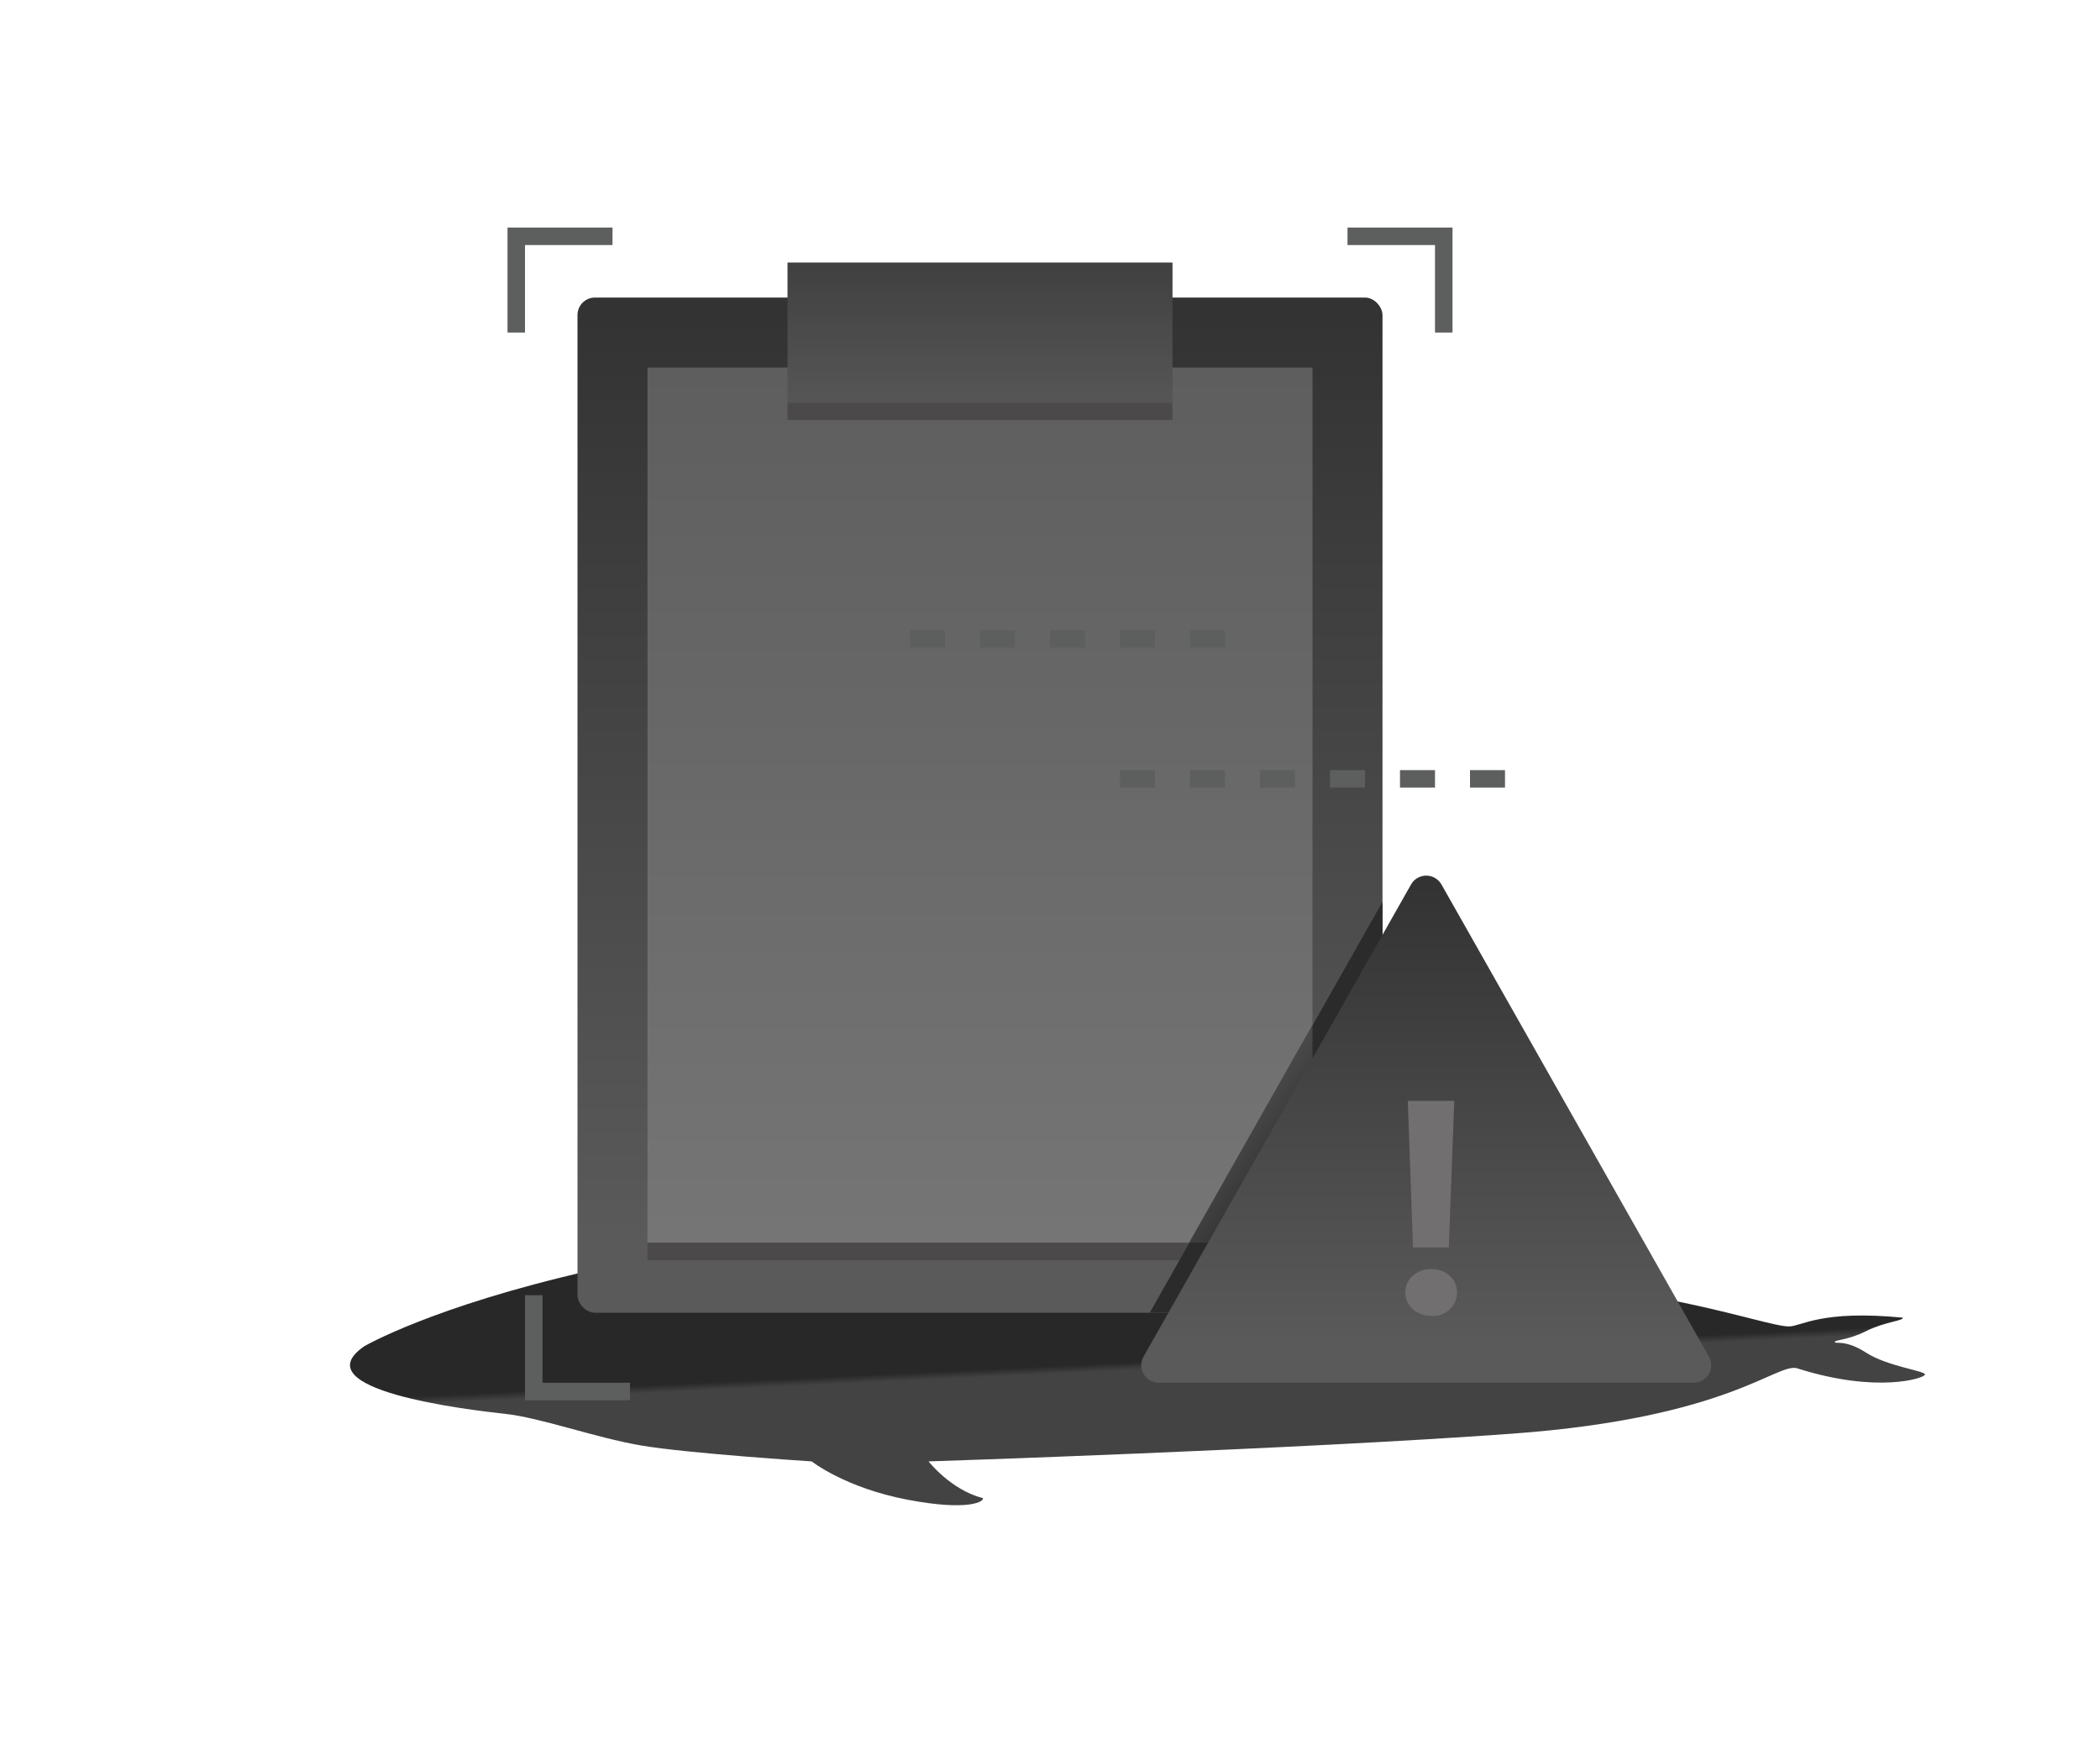 <?xml version="1.0" encoding="UTF-8"?>
<svg width="120px" height="100px" viewBox="0 0 120 100" version="1.1" xmlns="http://www.w3.org/2000/svg" xmlns:xlink="http://www.w3.org/1999/xlink">
    <title>失败异常类-插图-小</title>
    <defs>
        <linearGradient x1="51.945%" y1="48.748%" x2="52.588%" y2="51.2%" id="linearGradient-1">
            <stop stop-color="#282829" offset="0%"></stop>
            <stop stop-color="#434343" offset="100%"></stop>
        </linearGradient>
        <linearGradient x1="50.001%" y1="2.222%" x2="50.001%" y2="92.421%" id="linearGradient-2">
            <stop stop-color="#333333" offset="0%"></stop>
            <stop stop-color="#5A5A5A" offset="100%"></stop>
        </linearGradient>
        <linearGradient x1="50.001%" y1="0.012%" x2="50.001%" y2="99.222%" id="linearGradient-3">
            <stop stop-color="#5E5E5E" offset="0%"></stop>
            <stop stop-color="#757575" offset="100%"></stop>
        </linearGradient>
        <linearGradient x1="50.001%" y1="0.012%" x2="50.001%" y2="99.222%" id="linearGradient-4">
            <stop stop-color="#414040" offset="0%"></stop>
            <stop stop-color="#565656" offset="100%"></stop>
        </linearGradient>
        <linearGradient x1="35.331%" y1="21.021%" x2="70.26%" y2="65.617%" id="linearGradient-5">
            <stop stop-color="#5A5A5A" offset="0%"></stop>
            <stop stop-color="#333333" offset="100%"></stop>
        </linearGradient>
        <linearGradient x1="50.001%" y1="2.222%" x2="50.001%" y2="92.421%" id="linearGradient-6">
            <stop stop-color="#333333" offset="0%"></stop>
            <stop stop-color="#5A5A5A" offset="100%"></stop>
        </linearGradient>
    </defs>
    <g id="服务账单" stroke="none" stroke-width="1" fill="none" fill-rule="evenodd">
        <g id="编组-2" transform="translate(20, 13)">
            <path d="M13.653,59.609 C22.621,57.568 35.541,56.661 44.318,57.114 C53.095,57.568 60.348,59.107 60.877,58.751 C62.629,57.568 66.368,57.058 66.177,57.512 C65.986,57.966 63.59,59.382 64.353,59.609 C65.116,59.836 72.939,60.743 76.183,61.424 C79.427,62.104 81.505,62.784 82.222,62.784 C82.938,62.784 84.036,61.828 88.73,62.282 C88.813,62.455 87.691,62.518 86.638,63.049 C85.584,63.58 84.845,63.543 84.845,63.676 C84.845,63.808 85.427,63.5 86.638,64.284 C87.848,65.068 90,65.318 90,65.529 C90,65.739 87.274,66.633 82.709,65.181 C81.554,64.814 78.854,68 66.452,68.908 C54.049,69.815 33.06,70.495 33.06,70.495 C33.06,70.495 34.327,72.121 36.162,72.593 C36.265,72.759 35.434,73.364 31.864,72.685 C28.293,72.006 26.382,70.495 26.382,70.495 C26.382,70.495 19.322,70.042 16.651,69.588 C13.98,69.134 10.927,68 8.828,67.774 C6.729,67.547 -2.812,66.413 0.814,63.918 C0.814,63.918 4.685,61.65 13.653,59.609 Z" id="Fill-1" fill="url(#linearGradient-1)" fill-rule="nonzero"></path>
            <path d="M11,61 L11,66 L16,66 L16,67 L10,67 L10,61 L11,61 Z" id="形状结合" fill="#5D5E5E" fill-rule="nonzero"></path>
            <path d="M10,0 L10,5 L15,5 L15,6 L9,6 L9,0 L10,0 Z" id="形状结合备份" fill="#5D5E5E" fill-rule="nonzero" transform="translate(12, 3) rotate(-270) translate(-12, -3)"></path>
            <path d="M58,0 L58,5 L63,5 L63,6 L57,6 L57,0 L58,0 Z" id="形状结合备份-2" fill="#5D5E5E" fill-rule="nonzero" transform="translate(60, 3) rotate(-180) translate(-60, -3)"></path>
            <rect id="矩形-2" fill="url(#linearGradient-2)" fill-rule="nonzero" x="13" y="4" width="46" height="58" rx="1"></rect>
            <rect id="矩形" fill="url(#linearGradient-3)" fill-rule="nonzero" x="17" y="8" width="38" height="50"></rect>
            <rect id="矩形" fill="#4B4949" fill-rule="nonzero" x="25" y="10" width="22" height="1"></rect>
            <rect id="矩形" fill="#4B4949" fill-rule="nonzero" x="17" y="58" width="38" height="1"></rect>
            <rect id="矩形-3" fill="url(#linearGradient-4)" fill-rule="nonzero" x="25" y="2" width="22" height="8"></rect>
            <path d="M59,38.528 L59,61 C59,61.552 58.552,62 58,62 L45.701,61.999 L59,38.528 Z" id="形状结合" fill="#2B2B2B" fill-rule="nonzero"></path>
            <path d="M55,45.559 L55,58 L47.951,58 L55,45.559 Z" id="形状结合" fill="url(#linearGradient-5)" fill-rule="nonzero"></path>
            <path d="M62.37,37.535 L63.15,38.912 L63.15,38.912 L77.654,64.507 C77.926,64.987 77.757,65.598 77.277,65.87 C77.127,65.955 76.957,66 76.784,66 L46.216,66 C45.664,66 45.216,65.552 45.216,65 C45.216,64.827 45.261,64.657 45.346,64.507 L60.63,37.535 C60.902,37.055 61.513,36.886 61.993,37.158 C62.15,37.248 62.281,37.378 62.37,37.535 Z" id="三角形" fill="url(#linearGradient-6)" fill-rule="nonzero"></path>
            <path d="M63.102,49.898 L62.789,58.273 L60.742,58.273 L60.445,49.898 L63.102,49.898 Z M60.305,60.844 C60.305,60.453 60.448,60.133 60.734,59.883 C61.021,59.633 61.372,59.508 61.789,59.508 C62.211,59.508 62.561,59.634 62.84,59.887 C63.118,60.139 63.258,60.458 63.258,60.844 C63.258,61.219 63.122,61.536 62.852,61.797 C62.581,62.057 62.255,62.188 61.875,62.188 C61.396,62.188 61.014,62.057 60.73,61.797 C60.447,61.536 60.305,61.219 60.305,60.844 Z" id="!" fill="#716F6F" fill-rule="nonzero"></path>
            <g id="编组-3" transform="translate(32, 23)" fill="#5D5E5E">
                <rect id="矩形" x="0" y="0" width="2" height="1"></rect>
                <rect id="矩形备份" x="4" y="0" width="2" height="1"></rect>
                <rect id="矩形备份-2" x="8" y="0" width="2" height="1"></rect>
                <rect id="矩形备份-3" x="12" y="0" width="2" height="1"></rect>
                <rect id="矩形备份-4" x="16" y="0" width="2" height="1"></rect>
            </g>
            <g id="编组-3" transform="translate(44, 31)" fill="#5D5E5E">
                <rect id="矩形" x="4" y="0" width="2" height="1"></rect>
                <rect id="矩形备份-5" x="0" y="0" width="2" height="1"></rect>
                <rect id="矩形备份" x="8" y="0" width="2" height="1"></rect>
                <rect id="矩形备份-2" x="12" y="0" width="2" height="1"></rect>
                <rect id="矩形备份-3" x="16" y="0" width="2" height="1"></rect>
                <rect id="矩形备份-4" x="20" y="0" width="2" height="1"></rect>
            </g>
        </g>
    </g>
</svg>